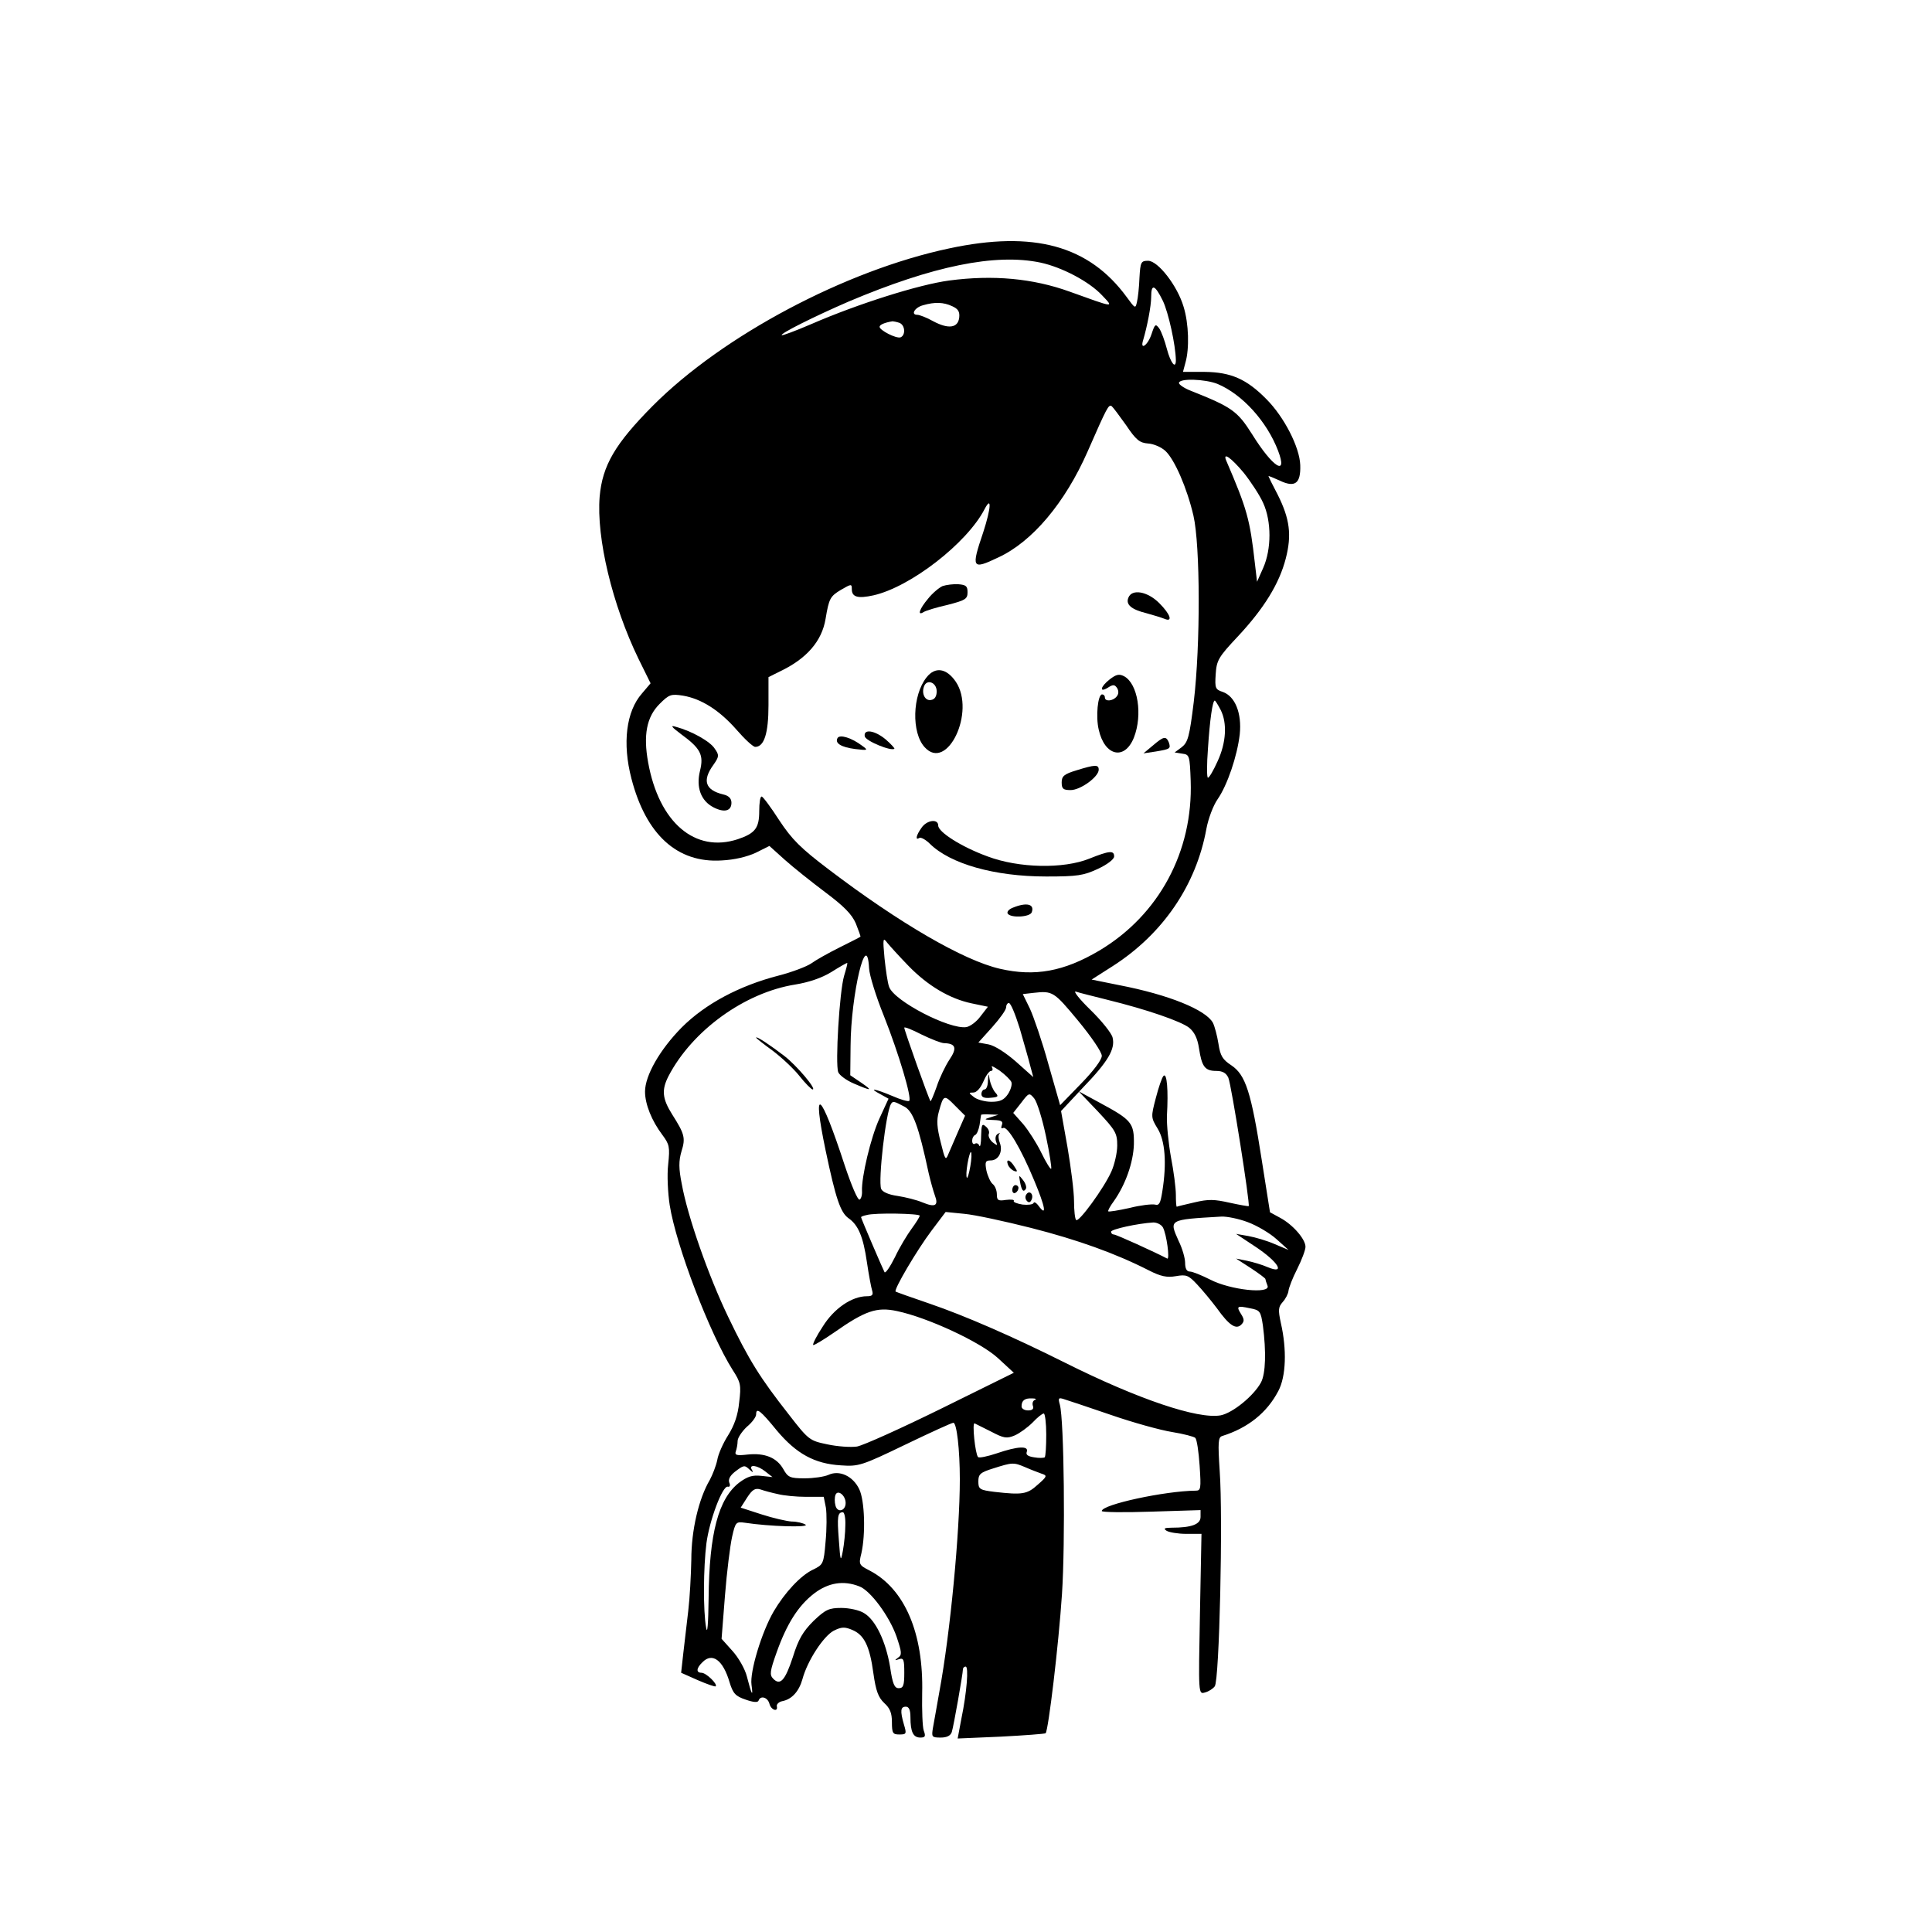 <?xml version="1.0" standalone="no"?>
<!DOCTYPE svg PUBLIC "-//W3C//DTD SVG 20010904//EN"
 "http://www.w3.org/TR/2001/REC-SVG-20010904/DTD/svg10.dtd">
<svg version="1.0" xmlns="http://www.w3.org/2000/svg"
 width="626pt" height="626pt" viewBox="0 0 626 626"
 preserveAspectRatio="xMidYMid meet">

<g transform="translate(0,626) scale(0.1,-0.1)"
fill="#000000" stroke="none">
<path d="M3075 5455 c-335 -71 -733 -282 -960 -510 -122 -123 -163 -193 -172
-294 -11 -134 41 -351 126 -526 l39 -79 -28 -33 c-51 -58 -64 -161 -34 -276
47 -181 148 -274 292 -265 42 2 83 12 111 25 l44 22 50 -45 c28 -25 87 -72
131 -105 60 -45 86 -71 99 -101 9 -23 16 -42 15 -43 -2 -2 -32 -17 -68 -35
-36 -18 -77 -41 -92 -52 -15 -10 -62 -28 -105 -39 -128 -33 -238 -92 -314
-168 -71 -72 -119 -156 -119 -208 0 -41 22 -95 56 -140 23 -31 25 -39 19 -96
-4 -34 -1 -93 5 -132 21 -132 129 -415 204 -534 26 -40 28 -49 21 -105 -4 -42
-16 -75 -36 -107 -16 -25 -32 -61 -35 -80 -4 -19 -15 -47 -24 -64 -36 -61 -60
-163 -60 -259 -1 -50 -5 -125 -10 -166 -5 -41 -12 -103 -16 -137 l-7 -63 54
-24 c30 -13 56 -22 58 -20 7 7 -31 44 -46 44 -18 0 -17 15 3 34 32 33 67 7 88
-65 11 -36 19 -45 52 -56 25 -9 40 -10 42 -3 6 17 29 11 35 -10 5 -21 29 -29
24 -8 -1 6 7 14 18 16 31 6 54 32 65 71 16 60 68 139 101 157 26 13 36 13 60
3 39 -16 57 -52 69 -141 8 -57 16 -78 35 -96 19 -17 25 -33 25 -62 0 -36 3
-40 24 -40 23 0 24 2 15 32 -13 45 -11 58 6 58 10 0 15 -10 15 -34 0 -48 9
-66 32 -66 16 0 18 4 11 23 -4 12 -6 66 -5 120 5 196 -57 339 -170 398 -35 18
-36 20 -27 56 14 62 11 171 -7 208 -20 42 -64 63 -100 46 -14 -6 -48 -11 -77
-11 -47 0 -54 3 -69 30 -21 37 -60 53 -116 47 -35 -4 -42 -2 -38 10 3 8 6 23
6 34 0 10 14 31 30 46 17 14 30 32 30 40 0 24 14 13 67 -52 63 -75 122 -108
208 -113 57 -4 67 -1 208 67 81 39 151 71 156 71 11 0 21 -87 21 -183 0 -171
-31 -498 -66 -687 -8 -47 -18 -100 -21 -118 -5 -30 -4 -32 25 -32 20 0 32 6
36 18 6 19 36 189 36 203 0 5 4 9 9 9 10 0 4 -82 -14 -169 l-12 -64 140 6 c77
4 142 9 145 11 9 10 42 285 53 451 11 167 7 564 -7 614 -6 21 -4 23 12 18 10
-3 79 -26 152 -51 72 -25 162 -50 200 -56 37 -6 71 -15 75 -19 5 -5 11 -45 14
-90 5 -75 4 -81 -13 -81 -100 -1 -304 -45 -304 -66 0 -4 72 -5 160 -2 l160 5
0 -22 c0 -24 -29 -35 -94 -35 -24 0 -27 -3 -16 -10 8 -5 37 -10 64 -10 l49 0
-5 -260 c-5 -260 -5 -260 16 -254 12 3 26 12 32 20 15 19 27 547 16 698 -6 93
-5 109 8 113 83 26 145 75 182 146 25 47 28 134 8 221 -9 42 -8 51 6 67 10 11
18 27 19 37 1 9 13 41 28 70 15 30 27 62 27 72 0 25 -41 72 -82 94 l-33 18
-27 171 c-34 218 -52 274 -98 305 -29 19 -36 31 -42 70 -4 25 -12 56 -18 68
-23 42 -143 91 -304 122 l-89 18 69 44 c162 104 270 262 303 445 6 32 22 75
36 95 32 46 64 141 72 211 7 68 -15 123 -55 137 -24 8 -26 12 -23 57 3 45 8
55 72 123 85 91 134 171 155 252 20 77 13 129 -26 207 -17 32 -30 59 -30 60 0
2 16 -5 36 -14 50 -24 69 -10 67 50 -2 58 -52 156 -110 214 -64 65 -115 87
-199 88 l-71 0 8 30 c13 45 11 126 -6 181 -20 68 -83 149 -115 149 -23 0 -25
-4 -28 -55 -1 -30 -5 -66 -8 -78 -5 -23 -6 -22 -33 15 -122 167 -301 217 -576
158z m297 -46 c69 -15 157 -61 199 -106 39 -41 42 -41 -105 12 -119 43 -248
55 -391 36 -97 -13 -294 -75 -446 -141 -51 -22 -94 -38 -96 -36 -6 5 106 61
217 109 272 115 475 157 622 126z m396 -124 c18 -38 41 -142 42 -192 0 -31
-17 -9 -29 36 -7 27 -18 57 -25 67 -12 16 -14 14 -25 -19 -12 -36 -38 -54 -27
-19 13 44 26 110 26 140 0 44 12 40 38 -13z m-683 -17 c20 -9 25 -18 23 -37
-4 -34 -35 -38 -84 -12 -21 12 -45 21 -52 21 -22 0 -8 24 19 31 38 11 66 10
94 -3z m-171 -54 c19 -7 21 -40 4 -47 -14 -5 -68 23 -68 34 0 7 17 14 42 18 3
0 13 -2 22 -5z m1031 -198 c81 -34 160 -122 196 -216 33 -86 -17 -55 -84 53
-48 76 -66 88 -199 141 -21 8 -38 20 -38 25 0 16 85 13 125 -3z m-296 -134
c32 -48 44 -57 71 -59 18 -1 43 -12 56 -24 30 -28 70 -120 91 -210 22 -96 23
-418 1 -603 -14 -114 -19 -131 -39 -147 l-23 -17 25 -4 c23 -3 24 -6 27 -88 8
-229 -103 -435 -296 -550 -115 -68 -209 -85 -322 -59 -118 27 -326 148 -555
322 -91 69 -119 97 -160 159 -27 42 -53 77 -57 77 -5 1 -8 -21 -8 -47 0 -55
-13 -72 -69 -91 -139 -46 -256 54 -291 249 -16 88 -5 147 37 189 31 31 37 33
76 27 59 -10 118 -47 174 -111 26 -30 53 -55 60 -55 29 0 43 44 43 135 l0 91
36 18 c87 41 137 98 149 171 11 66 15 73 50 94 33 19 35 20 35 2 0 -26 20 -31
70 -20 120 27 303 169 360 279 24 46 21 3 -4 -74 -40 -118 -37 -123 49 -82
110 51 216 177 289 343 64 146 68 153 78 147 4 -3 25 -31 47 -62z m381 -154
c23 -29 52 -73 63 -98 27 -59 27 -149 0 -210 l-20 -45 -7 60 c-16 142 -25 175
-93 333 -12 29 17 8 57 -40z m-75 -768 c22 -43 18 -107 -10 -167 -13 -29 -27
-53 -31 -53 -4 0 -4 43 0 95 6 93 15 155 22 155 2 0 10 -13 19 -30z m-1012
-829 c63 -65 134 -107 205 -122 l53 -11 -24 -31 c-13 -18 -34 -33 -46 -35 -55
-8 -233 84 -250 130 -5 13 -11 55 -15 93 -6 65 -5 69 9 50 9 -11 39 -44 68
-74z m-127 -9 c1 -21 22 -90 48 -154 49 -124 91 -266 82 -275 -3 -3 -28 4 -55
16 -57 24 -79 27 -39 6 l27 -15 -29 -63 c-29 -63 -59 -192 -57 -236 1 -13 -3
-26 -8 -28 -6 -2 -27 48 -48 111 -79 242 -107 265 -62 49 33 -157 48 -201 74
-220 32 -22 48 -60 60 -143 6 -41 14 -83 17 -92 4 -14 0 -18 -17 -18 -49 0
-107 -40 -143 -98 -20 -30 -34 -58 -31 -60 2 -2 32 16 67 40 101 71 139 84
204 70 100 -21 270 -100 327 -152 l52 -48 -235 -116 c-130 -64 -252 -119 -273
-123 -20 -3 -64 0 -96 7 -58 12 -61 14 -126 98 -91 116 -128 174 -196 316 -63
131 -131 324 -150 430 -10 50 -10 74 -1 105 14 44 10 57 -30 120 -32 51 -35
79 -12 124 77 148 247 271 411 297 43 7 85 21 116 40 27 17 50 30 52 30 2 0
-3 -19 -10 -42 -15 -51 -29 -285 -19 -312 4 -10 27 -27 51 -37 58 -25 63 -24
22 4 l-34 23 1 95 c1 168 53 385 60 251z m677 -169 c43 -52 77 -102 77 -114 0
-13 -27 -49 -68 -91 l-67 -69 -38 133 c-20 73 -48 154 -60 180 l-23 47 35 4
c62 7 66 4 144 -90z m97 67 c126 -31 236 -69 263 -90 17 -14 27 -34 32 -67 9
-59 19 -73 56 -73 21 0 32 -7 39 -22 10 -23 71 -410 66 -416 -2 -1 -30 4 -62
11 -49 11 -68 12 -114 1 -30 -7 -56 -13 -57 -14 -2 0 -3 18 -3 39 0 21 -7 76
-16 122 -8 45 -14 105 -13 133 5 85 0 141 -11 130 -5 -5 -16 -37 -25 -72 -16
-61 -16 -63 6 -99 24 -39 30 -111 15 -204 -6 -38 -10 -46 -24 -42 -10 2 -47
-2 -82 -11 -36 -8 -67 -13 -69 -11 -2 2 6 17 18 33 38 54 63 125 65 184 1 69
-7 79 -109 134 l-70 38 63 -66 c57 -61 62 -70 62 -110 0 -23 -9 -62 -19 -84
-24 -54 -106 -166 -114 -157 -4 3 -7 31 -7 62 0 30 -10 108 -21 173 l-21 118
70 75 c83 86 106 126 97 163 -3 14 -36 55 -72 90 -36 35 -57 62 -47 59 11 -4
57 -15 104 -27z m-286 -92 c13 -46 29 -100 34 -121 l10 -37 -56 50 c-33 29
-69 52 -89 56 l-33 6 45 50 c25 28 45 56 45 64 0 8 4 14 9 14 6 0 21 -37 35
-82z m-245 -48 c38 -1 43 -16 17 -54 -13 -20 -32 -59 -41 -87 -10 -28 -19 -49
-20 -47 -5 5 -85 230 -85 238 0 4 25 -6 56 -22 31 -15 64 -28 73 -28z m218
-126 c3 -8 -2 -25 -11 -39 -13 -19 -25 -25 -54 -25 -20 0 -46 7 -56 15 -18 14
-18 15 -2 15 10 0 23 14 32 35 8 19 19 35 25 35 5 0 7 5 3 12 -4 7 7 1 25 -11
18 -13 35 -30 38 -37z m112 -175 c12 -56 19 -104 17 -106 -2 -3 -17 21 -32 52
-15 31 -42 73 -59 93 l-32 36 26 33 c25 33 26 33 42 14 9 -11 26 -65 38 -122z
m-284 16 c-12 -27 -26 -61 -32 -74 -9 -23 -11 -19 -25 38 -12 47 -14 71 -6 99
15 55 17 56 52 20 l33 -33 -22 -50z m-176 80 c29 -14 47 -62 80 -216 6 -26 15
-58 20 -72 13 -34 1 -40 -40 -23 -19 8 -55 17 -81 21 -29 4 -49 13 -53 23 -10
27 15 247 32 275 6 10 10 9 42 -8z m281 -35 c-23 -7 -23 -8 9 -9 26 -1 32 -4
27 -17 -3 -8 -2 -12 4 -9 14 8 58 -66 101 -170 36 -86 42 -120 14 -82 -7 10
-15 14 -16 9 -2 -5 -19 -7 -36 -5 -18 3 -31 8 -28 12 2 4 -9 5 -26 3 -25 -4
-29 -1 -29 18 0 13 -6 28 -14 34 -7 6 -16 26 -20 44 -5 27 -3 32 14 32 25 0
40 28 30 56 -5 12 -6 25 -2 30 4 4 2 4 -5 0 -7 -4 -9 -14 -6 -24 6 -15 5 -15
-11 -3 -9 8 -15 20 -12 27 3 7 -2 18 -10 24 -12 11 -14 6 -15 -31 0 -24 -3
-38 -6 -31 -2 6 -9 10 -14 6 -5 -3 -9 1 -9 10 0 8 4 16 9 18 6 2 12 17 15 33
2 17 5 31 5 33 1 1 13 2 29 1 l27 -1 -25 -8z m-66 -159 c-4 -23 -9 -40 -11
-37 -3 3 -2 23 2 46 4 23 9 39 11 37 3 -2 2 -23 -2 -46z m-164 -160 c0 -4 -12
-23 -26 -42 -14 -19 -39 -60 -54 -92 -16 -32 -31 -54 -34 -49 -5 9 -76 174
-76 178 0 2 8 5 18 7 26 8 172 5 172 -2z m362 -40 c149 -38 272 -82 380 -137
39 -20 59 -24 88 -19 34 6 41 3 69 -27 17 -18 46 -53 64 -77 40 -56 62 -70 79
-53 10 10 10 17 0 33 -17 27 -14 29 28 20 33 -6 35 -10 42 -56 11 -85 9 -155
-6 -184 -23 -43 -91 -99 -131 -107 -74 -13 -267 52 -505 171 -170 85 -324 152
-438 191 -59 20 -109 38 -110 39 -7 6 70 136 116 197 l46 61 60 -6 c34 -3 131
-24 218 -46z m701 19 c30 -11 72 -36 93 -55 l39 -35 -45 19 c-25 11 -63 22
-85 26 l-40 7 65 -43 c73 -49 96 -89 38 -65 -18 8 -49 17 -68 21 l-35 7 48
-31 c26 -17 47 -33 47 -35 0 -2 3 -12 7 -22 11 -28 -121 -14 -186 20 -28 14
-57 26 -66 26 -10 0 -15 10 -15 28 0 15 -9 47 -21 71 -31 70 -34 69 138 79 18
1 57 -7 86 -18z m-275 -17 c12 -22 23 -105 14 -101 -40 21 -165 78 -173 78 -5
0 -9 4 -9 9 0 8 86 27 137 30 12 0 26 -7 31 -16z m-415 -559 c-7 -3 -9 -12 -6
-20 3 -9 -2 -14 -16 -14 -12 0 -21 6 -21 13 0 19 10 27 34 26 12 0 16 -3 9 -5z
m37 -112 c0 -38 -2 -71 -5 -74 -3 -2 -18 -3 -34 0 -20 3 -28 8 -24 18 7 20
-30 18 -97 -5 -30 -10 -58 -16 -61 -12 -9 9 -20 113 -11 109 4 -2 28 -14 54
-27 40 -21 50 -23 76 -12 16 7 42 26 58 42 15 16 31 29 36 29 4 0 8 -31 8 -68z
m-68 -106 c18 -8 42 -17 53 -21 19 -6 18 -9 -13 -36 -34 -31 -50 -33 -139 -23
-49 6 -53 9 -53 34 0 23 6 29 48 42 63 20 66 20 104 4z m-893 -8 c11 -10 13
-10 7 0 -11 18 18 15 44 -6 l23 -18 -37 4 c-28 3 -44 -2 -71 -22 -67 -52 -97
-163 -99 -375 -1 -84 -4 -119 -8 -95 -10 54 -9 196 1 274 10 75 52 186 69 183
7 -2 9 4 5 13 -4 11 3 23 18 35 29 22 31 23 48 7z m91 -79 c19 -5 61 -9 92 -9
l57 0 7 -35 c3 -20 3 -69 -1 -110 -6 -73 -8 -75 -41 -91 -40 -19 -91 -74 -127
-135 -39 -67 -78 -196 -72 -238 6 -43 0 -32 -15 27 -6 24 -27 61 -47 83 l-35
39 11 140 c6 77 17 163 23 190 11 49 13 50 42 46 78 -12 210 -16 196 -6 -8 5
-28 10 -45 10 -16 1 -60 11 -97 23 l-68 22 21 33 c17 26 26 31 43 26 11 -4 37
-11 56 -15z m220 -29 c0 -26 -27 -33 -33 -8 -3 11 -3 26 0 34 7 19 33 -1 33
-26z m-1 -72 c0 -24 -4 -61 -8 -83 -7 -37 -8 -35 -13 35 -6 76 -4 90 13 90 5
0 9 -19 8 -42z m45 -198 c36 -13 98 -97 121 -163 17 -51 18 -59 5 -68 -12 -9
-12 -10 3 -5 15 5 17 -2 17 -44 0 -41 -3 -50 -18 -50 -14 0 -20 14 -28 69 -14
83 -47 152 -84 174 -15 10 -49 17 -74 17 -40 0 -51 -5 -90 -42 -34 -34 -49
-59 -67 -117 -25 -76 -41 -94 -64 -70 -12 12 -10 25 11 84 33 93 70 152 122
192 46 35 95 43 146 23z"/>
<path d="M3054 4361 c-11 -5 -33 -23 -47 -41 -28 -33 -36 -57 -14 -43 6 4 41
15 77 23 58 15 65 19 65 41 0 20 -5 24 -30 26 -16 1 -39 -2 -51 -6z"/>
<path d="M3656 4323 c-9 -22 10 -38 59 -50 22 -6 48 -14 58 -18 28 -12 20 14
-17 51 -38 38 -89 47 -100 17z"/>
<path d="M3002 4065 c-46 -58 -49 -179 -6 -226 73 -81 166 115 101 212 -30 44
-67 50 -95 14z m33 -45 c0 -16 -6 -26 -18 -28 -19 -4 -32 20 -23 44 9 25 41
13 41 -16z"/>
<path d="M3596 4059 c-31 -24 -35 -45 -6 -27 17 11 22 10 30 -2 5 -9 5 -19 -2
-27 -12 -15 -38 -17 -38 -3 0 6 -4 10 -9 10 -14 0 -21 -72 -11 -114 19 -86 84
-101 114 -26 29 74 13 175 -32 199 -16 8 -25 6 -46 -10z"/>
<path d="M2207 3881 c63 -46 74 -67 61 -119 -13 -53 3 -97 44 -118 35 -18 58
-12 58 15 0 14 -9 23 -27 27 -58 14 -68 45 -32 95 19 27 20 32 5 53 -14 23
-74 57 -126 71 -19 6 -15 0 17 -24z"/>
<path d="M2802 3874 c3 -15 86 -49 96 -40 1 2 -11 15 -28 30 -36 30 -73 35
-68 10z"/>
<path d="M2714 3869 c-10 -17 11 -30 57 -36 42 -5 43 -4 22 11 -33 25 -71 37
-79 25z"/>
<path d="M3735 3844 l-30 -25 40 6 c47 8 49 9 42 30 -9 21 -17 19 -52 -11z"/>
<path d="M3488 3764 c-40 -12 -48 -19 -48 -39 0 -21 5 -25 29 -25 32 0 91 43
91 66 0 17 -11 17 -72 -2z"/>
<path d="M2986 3578 c-18 -25 -21 -42 -7 -33 5 3 21 -6 34 -19 66 -65 209
-106 377 -106 101 0 121 3 168 25 30 14 52 31 52 40 0 20 -15 19 -80 -7 -84
-34 -229 -31 -330 7 -85 31 -160 79 -160 100 0 23 -37 18 -54 -7z"/>
<path d="M3282 3319 c-13 -5 -20 -13 -17 -19 9 -15 72 -12 78 4 10 27 -17 33
-61 15z"/>
<path d="M2450 2898 c0 -2 24 -21 53 -42 28 -21 68 -58 87 -82 19 -24 39 -44
43 -44 14 0 -51 77 -91 108 -44 34 -92 66 -92 60z"/>
<path d="M3201 2758 c0 -16 -5 -28 -11 -28 -5 0 -10 -7 -10 -15 0 -10 9 -14
29 -12 25 2 28 4 16 17 -7 8 -15 26 -18 40 -4 25 -4 24 -6 -2z"/>
<path d="M3266 2486 c3 -8 12 -17 20 -20 11 -4 12 -2 1 14 -14 23 -29 27 -21
6z"/>
<path d="M3305 2431 c5 -28 11 -36 19 -23 3 5 -1 18 -9 28 -14 18 -14 18 -10
-5z"/>
<path d="M3280 2404 c0 -8 5 -12 10 -9 6 3 10 10 10 16 0 5 -4 9 -10 9 -5 0
-10 -7 -10 -16z"/>
<path d="M3325 2389 c-4 -6 -3 -15 3 -21 6 -6 11 -4 15 6 7 18 -9 31 -18 15z"/>
</g>
</svg>
